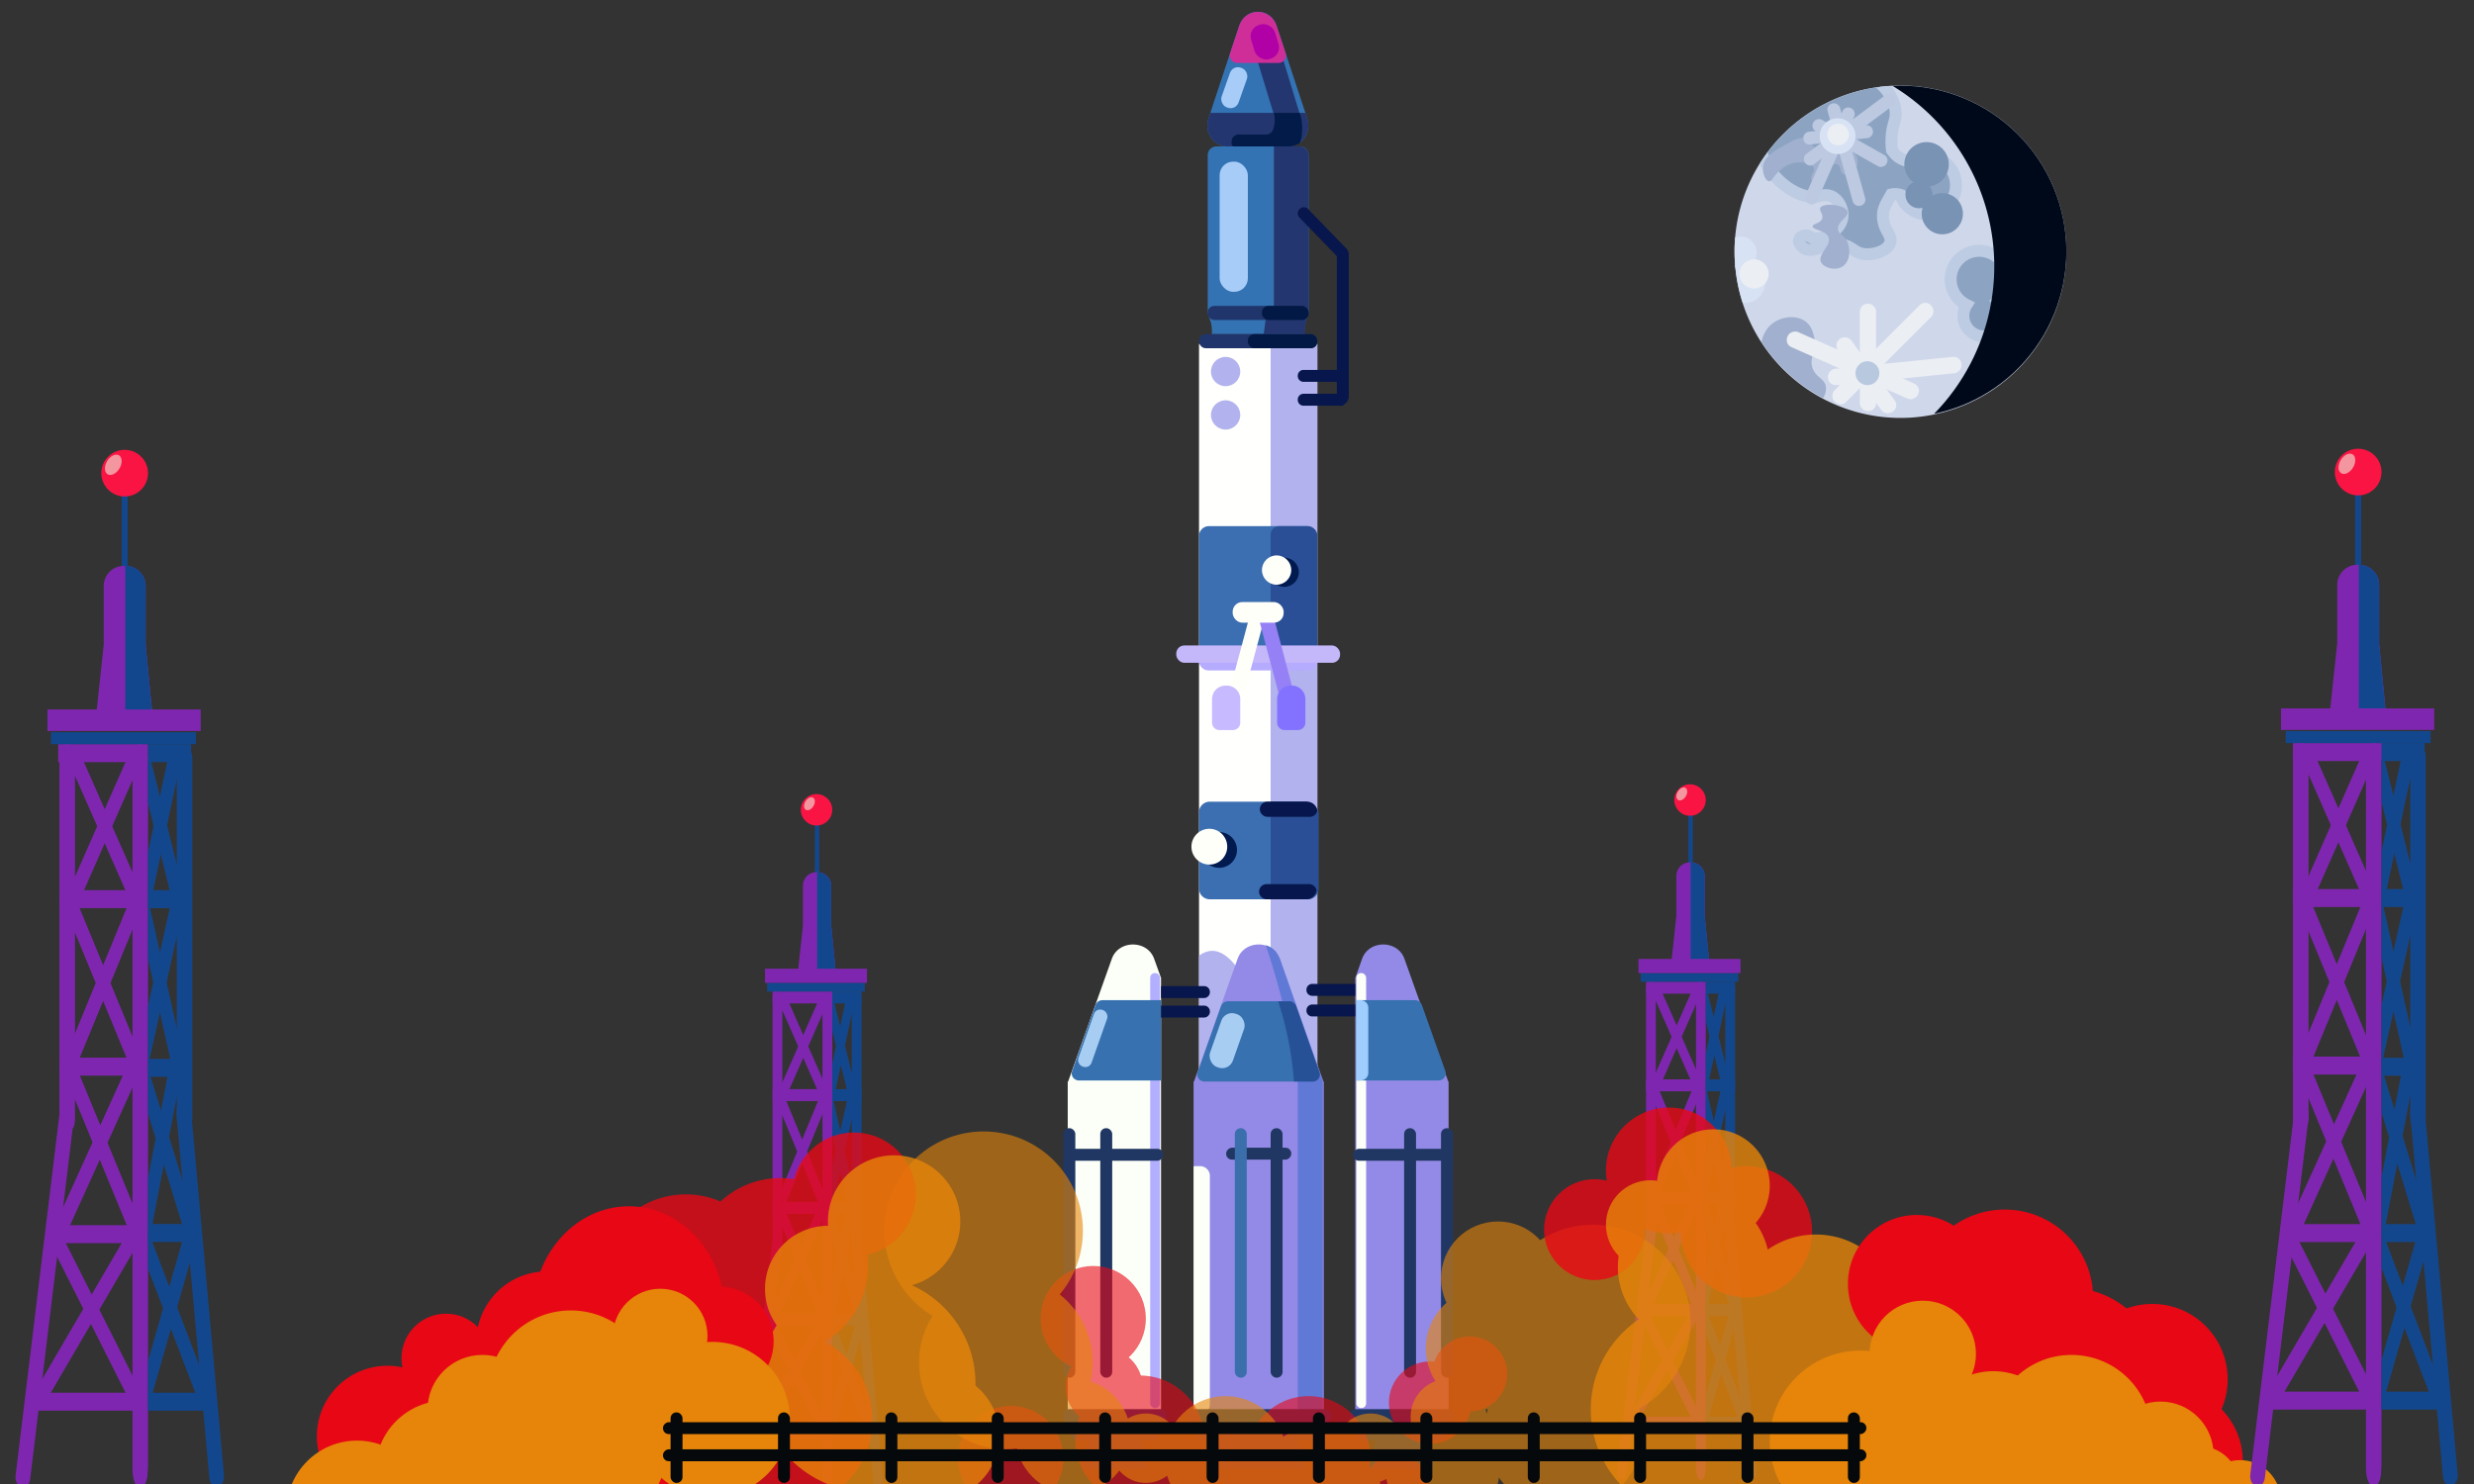 <svg id="Main_Artowrk" data-name="Main Artowrk" xmlns="http://www.w3.org/2000/svg" xmlns:xlink="http://www.w3.org/1999/xlink" viewBox="0 0 2280 1368"><rect x="0" y="0" width="2280" height="1368" fill="#333333" stroke="none"/><defs><clipPath id="clip-path"><path d="M1904.34,231.82A152.85,152.85,0,1,1,1735,79.85q4.76-.51,9.59-.73,3.45-.16,6.93-.16A152.86,152.86,0,0,1,1904.34,231.82Z" style="fill:none"/></clipPath></defs><g id="Main_Booster" data-name="Main Booster"><rect x="1105" y="317" width="109" height="676" style="fill:#fffffd"/><rect x="1171" y="317" width="43" height="676" style="fill:#b2b2ee"/><path d="M1159.51,1000.5c-.81,11.29-2.06,20.5-3,26.5H1105V881.13a20.23,20.23,0,0,1,11.1-4.57c11-.69,19.53,9.67,23.73,14.92C1164.61,922.41,1161.48,973.29,1159.51,1000.5Z" style="fill:#b2b2ee"/><path d="M1215,748.64v70.47a9.9,9.9,0,0,1-10,9.89H1114.9a9.9,9.9,0,0,1-9.9-9.9V748.9a9.9,9.9,0,0,1,9.9-9.9h89.31s9.08,3.4,9.79,8.17h0A5.09,5.09,0,0,0,1215,748.64Z" style="fill:#3b6fb1"/><path d="M1215,748.64v70.47a9.93,9.93,0,0,1-.11,1.46,10,10,0,0,1-10,8.43H1171V739h33.21s9.08,3.4,9.79,8.17h0A5.09,5.09,0,0,0,1215,748.64Z" style="fill:#2a4f96"/><rect x="1105" y="485" width="109" height="126" rx="9.09" style="fill:#3b6fb1"/><path d="M1214,494.09V601.91a9.12,9.12,0,0,1-9.09,9.09h-26a7.93,7.93,0,0,1-7.93-7.93V492.93a7.93,7.93,0,0,1,7.93-7.93h26A9.12,9.12,0,0,1,1214,494.09Z" style="fill:#2a4f96"/><rect x="1105" y="598" width="109" height="20" rx="8.36" style="fill:#b5abff"/><rect x="1084" y="595" width="151" height="16" rx="7.47" style="fill:#c4b7fa"/><rect x="1107" y="596.57" width="72.52" height="13.63" transform="matrix(0.26, -0.97, 0.97, 0.26, 267.12, 1553.9)" style="fill:#fffff9"/><rect x="1139.56" y="596.57" width="72.52" height="13.63" transform="translate(893.82 1894.54) rotate(-104.84)" style="fill:#9580f5"/><path d="M1189.44,632h1.12A12.44,12.44,0,0,1,1203,644.44v21.68a6.88,6.88,0,0,1-6.88,6.88h-12.24a6.88,6.88,0,0,1-6.88-6.88V644.44A12.44,12.44,0,0,1,1189.44,632Z" style="fill:#8372ff"/><path d="M1129.44,632h1.12A12.44,12.44,0,0,1,1143,644.44v21.68a6.88,6.88,0,0,1-6.88,6.88h-12.24a6.88,6.88,0,0,1-6.88-6.88V644.44A12.44,12.44,0,0,1,1129.44,632Z" style="fill:#c8baff"/><path d="M1214,747.2h0a7,7,0,0,1-6.9,5.79h-38.75a7.2,7.2,0,0,1-7.28-6.51,7,7,0,0,1,7-7.49h36.42A9.65,9.65,0,0,1,1214,747.2Z" style="fill:#07164c"/><path d="M1213.28,820.79a9.65,9.65,0,0,1-9.53,8.21h-36.12a7.2,7.2,0,0,1-7.28-6.51,7,7,0,0,1,7-7.49h39.06A7,7,0,0,1,1213.28,820.79Z" style="fill:#07164c"/><circle cx="1123.5" cy="783.5" r="16.5" style="fill:#011a50"/><circle cx="1114.5" cy="780.5" r="16.5" style="fill:#fffff9"/><circle cx="1183.5" cy="527.5" r="13.5" style="fill:#011a50"/><circle cx="1176.5" cy="525.5" r="13.5" style="fill:#fffff9"/><circle cx="1129.5" cy="342.5" r="13.5" style="fill:#b2b2ee"/><circle cx="1129.5" cy="382.5" r="13.5" style="fill:#b2b2ee"/><rect x="1136" y="555" width="47" height="19" rx="8.89" style="fill:#fffff9"/><path d="M1198,135a8,8,0,0,1,8,8V286.69a13.82,13.82,0,0,1-.09,1.58,13.62,13.62,0,0,1-1,3.85,33.38,33.38,0,0,0-2.67,10.57,32.39,32.39,0,0,0,0,5.31h-85.44a32.39,32.39,0,0,0,0-5.31,33.38,33.38,0,0,0-2.67-10.57,13.7,13.7,0,0,1-1.11-5.43V143a8,8,0,0,1,8-8Z" style="fill:#3373b4"/><path d="M1206,288a15.27,15.27,0,0,1-.91,3.9,37.17,37.17,0,0,0-2.41,10.72,38.55,38.55,0,0,0,0,5.38h-38.12l2.72-20Z" style="fill:#24366f"/><path d="M1197.74,135a8.26,8.26,0,0,1,8.26,8.26V286.42c0,.53,0,1.06-.08,1.58H1174V135Z" style="fill:#24366f"/><rect x="1105" y="308" width="109" height="13" rx="6.04" style="fill:#20356b"/><rect x="1150" y="308" width="64" height="13" rx="6.04" style="fill:#011944"/><rect x="1113" y="282" width="93" height="13" rx="6.04" style="fill:#20356b"/><rect x="1163" y="282" width="43" height="13" rx="6.04" style="fill:#011944"/><rect x="1124" y="149" width="26" height="120" rx="12.44" style="fill:#a7ccf8"/><path d="M1196,341h39.67a5.33,5.33,0,0,1,5.33,5.33v.34a5.33,5.33,0,0,1-5.33,5.33H1196a0,0,0,0,1,0,0V341a0,0,0,0,1,0,0Z" transform="translate(2437 693) rotate(180)" style="fill:#07164c"/><path d="M1196,363h36.67a5.33,5.33,0,0,1,5.33,5.33v.34a5.33,5.33,0,0,1-5.33,5.33H1196a0,0,0,0,1,0,0V363A0,0,0,0,1,1196,363Z" transform="translate(2434 737) rotate(-180)" style="fill:#07164c"/><path d="M1197.66,192.73l-.13.13a5.51,5.51,0,0,0,0,7.65l33.75,34.84a2.56,2.56,0,0,1,.72,1.78V371.26a2.55,2.55,0,0,0,2.55,2.55h0a8.45,8.45,0,0,0,8.45-8.45V234.73a8.19,8.19,0,0,0-2.32-5.72l-35.13-36.28A5.49,5.49,0,0,0,1197.66,192.73Z" style="fill:#07164c"/><path d="M1187.47,135H1131c-12.62,0-21.45-13.23-17.26-25.86l1.71-5.18,15.29-46.19L1142,23.82c5.74-17.32,28.8-17.32,34.53,0l11.24,34L1203,104l1.71,5.18C1208.92,121.77,1200.09,135,1187.47,135Z" style="fill:#3373b4"/><rect x="1165.87" y="45.12" width="22.99" height="64.35" transform="translate(28.66 346.83) rotate(-16.96)" style="fill:#24366f"/><path d="M1197.76,131.63a17.41,17.41,0,0,1-10.32,3.37H1131c-12.6,0-21.43-13.21-17.24-25.83l1.7-5.17H1203l1.7,5.17A20.06,20.06,0,0,1,1197.76,131.63Z" style="fill:#24366f"/><path d="M1178.26,58h-38.07a6.84,6.84,0,0,1-6.49-9L1142,24c5.74-17.31,28.8-17.31,34.53,0l8.27,25A6.84,6.84,0,0,1,1178.26,58Z" style="fill:#cf2e99"/><path d="M1200,120.49a46.77,46.77,0,0,1-1.88,11.14,17.37,17.37,0,0,1-10.32,3.37h-50.32a2.46,2.46,0,0,1-2.46-2.46v-2.3a6.44,6.44,0,0,1,6.62-6.24h25.16a7.07,7.07,0,0,0,1.92-.27,7.84,7.84,0,0,0,2.66-1.52c1.67-1.47,3.48-5.65,3.39-11.64a29,29,0,0,0-.84-6.57h23.85A46.87,46.87,0,0,1,1200,120.49Z" style="fill:#021b49"/><rect x="1129.16" y="61.55" width="16.58" height="38.76" rx="7.79" transform="translate(92.14 -374.77) rotate(19.48)" style="fill:#a7ccf8"/><rect x="1154.15" y="22.11" width="22.99" height="32.85" rx="10.79" transform="translate(39.46 341.72) rotate(-16.96)" style="fill:#b000a6"/></g><g id="Mid_Booster" data-name="Mid Booster"><path d="M1220,997v308H1100V997h.38l40.14-113.1c3.15-8.87,11.36-13.29,19.56-13.26a22.35,22.35,0,0,1,6.09.87,20,20,0,0,1,9.44,5.82h0a19.4,19.4,0,0,1,3.86,6.56L1219.62,997Z" style="fill:#938ae7"/><path d="M1219,996.85V1305h-23V995c-3.07-21-7.36-43.84-13.35-68.14-4.93-20-10.41-38.5-16.1-55.51a19.47,19.47,0,0,1,9.2,5.81v0a44.36,44.36,0,0,1,3.76,6.55Z" style="fill:#6078d6"/><path d="M1209.49,997h-99.31a6.52,6.52,0,0,1-6.44-8.52l21.61-61.09a6.78,6.78,0,0,1,6.44-4.39h56.09a6.79,6.79,0,0,1,6.44,4.39l21.61,61.09A6.52,6.52,0,0,1,1209.49,997Z" style="fill:#3771b0"/><path d="M1209.6,997h-17.12a309.67,309.67,0,0,0-14.58-74H1188a6.79,6.79,0,0,1,6.44,4.39L1216,988.48A6.51,6.51,0,0,1,1209.6,997Z" style="fill:#275197"/><rect x="1119.7" y="933.3" width="22.3" height="52.08" rx="10.47" transform="translate(383.56 -321.57) rotate(19.43)" style="fill:#a7cdf3"/><path d="M1100.5,1075H1106a9,9,0,0,1,9,9V1294.5a10.5,10.5,0,0,1-10.5,10.5h-4a.5.5,0,0,1-.5-.5v-229a.5.5,0,0,1,.5-.5Z" style="fill:#fcfff7"/><rect x="1154.5" y="1033.5" width="11" height="60" rx="5.33" transform="translate(96.5 2223.5) rotate(-90)" style="fill:#213763"/><rect x="1171" y="1040" width="11" height="230" rx="5.33" style="fill:#213763"/><rect x="1138" y="1040" width="11" height="230" rx="5.33" style="fill:#3a6fac"/><path d="M1209,1328h-98.1a7.45,7.45,0,0,1-6.35-3.24L1094,1307.88c-2.51-4,1-8.88,6.36-8.88h119.17c5.4,0,8.87,4.85,6.35,8.88l-10.53,16.88A7.46,7.46,0,0,1,1209,1328Z" style="fill:#213763"/><path d="M1203.05,1354h-85.49a42.61,42.61,0,0,1,7.81-26h69.87a42.62,42.62,0,0,1,7.82,26Z" style="fill:#213763"/></g><g id="Right_Booster" data-name="Right Booster"><path d="M1335,997v308h-86V901.51l6.27-17.61a19.59,19.59,0,0,1,3.87-6.56h0a20,20,0,0,1,9.47-5.82,22.49,22.49,0,0,1,6.11-.87c8.22,0,16.46,4.39,19.61,13.26l14.92,41.9L1332,989.54l2.66,7.46Z" style="fill:#938ae7"/><path d="M1326.76,1328h-70.07a5.08,5.08,0,0,1-4.54-3.24l-7.53-16.88c-1.8-4,.68-8.88,4.54-8.88h85.12c3.86,0,6.34,4.85,4.54,8.88l-7.52,16.88A5.11,5.11,0,0,1,1326.76,1328Z" style="fill:#213763"/><path d="M1321.14,1354h-58.09a57.86,57.86,0,0,1,5.31-26h47.48a57.86,57.86,0,0,1,5.31,26Z" style="fill:#213763"/><rect x="1250" y="897" width="9" height="401" rx="4.27" style="fill:#fcfff7"/><path d="M1325.54,996H1250V922h53.85a6.85,6.85,0,0,1,6,3.33,5.71,5.71,0,0,1,.5,1.06l21.7,61.09a6.53,6.53,0,0,1,.32,1.45A6.6,6.6,0,0,1,1325.54,996Z" style="fill:#3771b0"/><path d="M1250,922h4a7,7,0,0,1,7,7v60a7,7,0,0,1-7,7h-4a0,0,0,0,1,0,0V922A0,0,0,0,1,1250,922Z" style="fill:#9ecdfe"/><rect x="1328" y="1040" width="11" height="230" rx="5.33" style="fill:#213763"/><rect x="1294" y="1040" width="11" height="230" rx="5.33" style="fill:#213763"/><rect x="1287" y="1019" width="11" height="91" rx="5.33" transform="translate(228 2357) rotate(-90)" style="fill:#213763"/><path d="M1204,907h39.67a5.33,5.33,0,0,1,5.33,5.33v.34a5.33,5.33,0,0,1-5.33,5.33H1204a0,0,0,0,1,0,0V907A0,0,0,0,1,1204,907Z" transform="translate(2453 1825) rotate(180)" style="fill:#07164c"/><path d="M1204,926h39.67a5.33,5.33,0,0,1,5.33,5.33v.34a5.33,5.33,0,0,1-5.33,5.33H1204a0,0,0,0,1,0,0V926a0,0,0,0,1,0,0Z" transform="translate(2453 1863) rotate(-180)" style="fill:#07164c"/></g><g id="Left_Booster" data-name="Left Booster"><path d="M1070,901.51V1305H984V997h.38l2.33-6.54L1010,924.93l14.61-41c3.15-8.87,11.39-13.29,19.61-13.26a22.49,22.49,0,0,1,6.11.87,20,20,0,0,1,9.47,5.82h0a19.59,19.59,0,0,1,3.87,6.56Z" style="fill:#fcfff7"/><path d="M992.45,1328h70.07a5.09,5.09,0,0,0,4.54-3.24l7.53-16.88c1.8-4-.68-8.88-4.54-8.88H984.93c-3.86,0-6.34,4.85-4.54,8.88l7.52,16.88A5.11,5.11,0,0,0,992.45,1328Z" style="fill:#213763"/><path d="M998.07,1354h58.08a57.59,57.59,0,0,0-5.31-26h-47.47a57.86,57.86,0,0,0-5.31,26Z" style="fill:#213763"/><rect x="1060" y="897" width="9" height="401" rx="4.27" style="fill:#b2afff"/><path d="M1070,922v74H994.44a6.65,6.65,0,0,1-6.78-6.15,6.18,6.18,0,0,1,.35-2.37l21.61-61.09a6.53,6.53,0,0,1,1.1-1.92,6.91,6.91,0,0,1,5.34-2.47Z" style="fill:#3771b0"/><rect x="1000.61" y="929.54" width="12.87" height="55.27" rx="6.04" transform="translate(375.79 -280.5) rotate(19.43)" style="fill:#a7cdf3"/><rect x="980" y="1040" width="11" height="230" rx="5.33" transform="translate(1971 2310) rotate(180)" style="fill:#213763"/><rect x="1014" y="1040" width="11" height="230" rx="5.33" transform="translate(2039 2310) rotate(180)" style="fill:#213763"/><rect x="1021" y="1019" width="11" height="91" rx="5.33" transform="translate(-38 2091) rotate(-90)" style="fill:#213763"/><path d="M1070,909h39.67a5.33,5.33,0,0,1,5.33,5.33v.34a5.33,5.33,0,0,1-5.33,5.33H1070a0,0,0,0,1,0,0V909A0,0,0,0,1,1070,909Z" style="fill:#07164c"/><path d="M1070,927h39.67a5.33,5.33,0,0,1,5.33,5.33v.34a5.33,5.33,0,0,1-5.33,5.33H1070a0,0,0,0,1,0,0V927A0,0,0,0,1,1070,927Z" style="fill:#07164c"/></g><g id="Scenery"><g id="Tower_3" data-name="Tower 3"><path d="M1526,1132.71v4.06l-.38,3.14L1499,1359.16c-.38,3.2-2.55,5.37-4.84,4.82l-.71-.17c-2.29-.54-3.83-3.59-3.44-6.79l26.54-218.93.57-4.71c.39-3.21,2.56-5.36,4.84-4.82l.72.18C1524.31,1129.11,1525.54,1130.7,1526,1132.71Z" style="fill:#7f26b0"/><path d="M1526,910.87v225.55l-.36,3.14c-.63,2-2,3.44-3.64,3.44h-1c-2.06,0-3.77-2.3-4-5.26,0-.19,0-.4,0-.61V910.87c0-3.24,1.79-5.87,4-5.87h1C1524.21,905,1526,907.63,1526,910.87Z" style="fill:#7f26b0"/><path d="M1572,916.33v435l-.36,6.06c-.63,3.91-2,6.63-3.64,6.63h-1c-2.06,0-3.77-4.44-4-10.14,0-.38,0-.78,0-1.19V916.33c0-6.25,1.79-11.33,4-11.33h1C1570.21,905,1572,910.08,1572,916.33Z" style="fill:#7f26b0"/><path d="M1589.7,1130.64l-.12,4,.28,3.17,19.94,220.63c.29,3.22,2.39,5.51,4.69,5.09l.72-.12c2.31-.4,3.93-3.36,3.64-6.58L1599,1136.57l-.43-4.74c-.29-3.22-2.39-5.5-4.69-5.1l-.72.14C1591.5,1127.15,1590.22,1128.66,1589.7,1130.64Z" style="fill:#13478d"/><path d="M1590,912.8v222.7l.36,3.11c.63,2,2,3.39,3.64,3.39h1c2.06,0,3.77-2.27,4-5.19,0-.2,0-.4,0-.61V912.8c0-3.2-1.79-5.8-4-5.8h-1C1591.79,907,1590,909.6,1590,912.8Z" style="fill:#13478d"/><rect x="1517" y="905" width="55" height="11" style="fill:#7f26b0"/><polygon points="1559.86 999.61 1523.79 917.74 1530.49 911.94 1566.55 993.8 1559.86 999.61" style="fill:#7f26b0"/><polygon points="1593.6 994.81 1586.16 998.44 1572 941.43 1572 914.91 1573.56 914.15 1593.6 994.81" style="fill:#13478d"/><polygon points="1530.49 999.61 1566.55 917.74 1559.86 911.94 1523.79 993.8 1530.49 999.61" style="fill:#7f26b0"/><polygon points="1593.31 909.91 1573.7 1002.12 1572.27 1001.52 1572 1001.41 1572 972 1571.9 972 1585.77 906.75 1593.31 909.91" style="fill:#13478d"/><polygon points="1559.76 1101.52 1521.46 1008.5 1528.28 1002.98 1566.58 1096 1559.76 1101.52" style="fill:#7f26b0"/><polygon points="1560.65 1206.79 1520.86 1110.15 1527.68 1104.63 1567.46 1201.27 1560.65 1206.79" style="fill:#7f26b0"/><polygon points="1522.2 1205.76 1565.74 1109.7 1559.1 1103.77 1515.56 1199.84 1522.2 1205.76" style="fill:#7f26b0"/><polygon points="1507.8 1312.7 1565.49 1213.98 1559.4 1206.98 1501.71 1305.7 1507.8 1312.7" style="fill:#7f26b0"/><polygon points="1561.18 1312.01 1512.28 1214.87 1518.71 1208.5 1567.61 1305.64 1561.18 1312.01" style="fill:#7f26b0"/><polygon points="1529.07 1100.42 1567.36 1007.4 1560.55 1001.88 1522.25 1094.9 1529.07 1100.42" style="fill:#7f26b0"/><polygon points="1571.84 1104.53 1571.91 1104.75 1571.81 1105.17 1571.21 1104.9 1571.84 1104.53" style="fill:#13478d"/><polygon points="1594.52 1002.61 1583.49 1052.25 1579.37 1070.81 1572 1103.96 1572 1066.87 1575.24 1052.25 1579.37 1033.69 1587 999.34 1594.52 1002.61" style="fill:#13478d"/><polygon points="1594.52 1101.89 1589.3 1104.16 1587 1105.17 1586.54 1103.13 1579.37 1070.81 1575.24 1052.25 1572 1037.63 1572 1000.54 1572.27 1001.75 1579.37 1033.69 1583.49 1052.25 1594.52 1101.89" style="fill:#13478d"/><polygon points="1571.84 1104.53 1571.91 1104.75 1571.81 1105.17 1571.21 1104.9 1571.84 1104.53" style="fill:#13478d"/><polygon points="1602.08 1203.16 1595.53 1207.13 1594.85 1207.53 1594.67 1206.95 1581.75 1164.91 1576.72 1148.56 1572 1133.21 1572 1105.32 1580.01 1131.36 1585.03 1147.71 1602.08 1203.16" style="fill:#13478d"/><polygon points="1609.81 1304.9 1602.86 1310.1 1586.16 1266.32 1581.31 1253.63 1572 1229.22 1572 1205.81 1573.28 1209.17 1585.14 1240.25 1589.99 1252.95 1609.81 1304.9" style="fill:#13478d"/><polygon points="1602.05 1210.8 1589.99 1252.95 1586.16 1266.32 1572.09 1315.47 1572 1315.42 1572 1286.16 1581.31 1253.63 1585.14 1240.25 1594.67 1206.95 1594.74 1206.68 1595.53 1207.13 1602.05 1210.8" style="fill:#13478d"/><polygon points="1593.08 1105.59 1585.03 1147.71 1581.75 1164.91 1573.28 1209.17 1573.25 1209.33 1572 1208.86 1572 1173.24 1576.72 1148.56 1580.01 1131.36 1585.48 1102.73 1586.54 1103.13 1589.3 1104.16 1593.08 1105.59" style="fill:#13478d"/><rect x="1517" y="995" width="50" height="11" style="fill:#7f26b0"/><rect x="1517" y="1099" width="50" height="11" style="fill:#7f26b0"/><rect x="1572" y="1099" width="27" height="11" style="fill:#13478d"/><rect x="1514" y="1202" width="50" height="11" style="fill:#7f26b0"/><rect x="1572" y="1202" width="28" height="11" style="fill:#13478d"/><rect x="1501" y="1306" width="67" height="11" style="fill:#7f26b0"/><rect x="1572" y="1306" width="39" height="11" style="fill:#13478d"/><rect x="1572" y="905" width="27" height="11" style="fill:#13478d"/><rect x="1572" y="995" width="27" height="11" style="fill:#13478d"/><polygon points="1571.84 1104.53 1571.91 1104.75 1571.81 1105.17 1571.21 1104.9 1571.84 1104.53" style="fill:#13478d"/><polygon points="1572 1103.96 1572 1105.32 1571.83 1104.75 1572 1103.96" style="fill:#13478d"/><path d="M1568.1,892H1560V795.23a12.36,12.36,0,0,1,11,12.33v35.91l0,.65,3.87,40.34A6.86,6.86,0,0,1,1568.1,892Z" style="fill:#13478d"/><rect x="1556" y="746" width="4" height="62" style="fill:#13478d"/><path d="M1568,892h-20.48a6.92,6.92,0,0,1-6.93-7.63l4.33-40.29a6.12,6.12,0,0,0,0-.74V807.4a12.4,12.4,0,0,1,12.4-12.4h1a11.85,11.85,0,0,1,1.33.07A12.47,12.47,0,0,1,1571,807.42v36l0,.66,4,40.4A6.92,6.92,0,0,1,1568,892Z" style="fill:#7f26b0"/><path d="M1568,892h-10V795h.27a12.21,12.21,0,0,1,1.35.07A12.53,12.53,0,0,1,1571,807.42v36l0,.67,4,40.4A7,7,0,0,1,1568,892Z" style="fill:#13478d"/><rect x="1512" y="897" width="90" height="8" style="fill:#13478d"/><rect x="1510" y="884" width="94" height="13" style="fill:#7f26b0"/><circle cx="1557.5" cy="737.5" r="14.5" style="fill:#f91443"/><ellipse cx="1550" cy="732" rx="6.53" ry="4.28" transform="translate(114.29 1668.51) rotate(-58.4)" style="fill:#f3969f"/></g><g id="Tower_2" data-name="Tower 2"><path d="M721,1141.56v4l-.38,3.15L694,1368c-.38,3.2-2.55,5.36-4.84,4.81l-.71-.16c-2.29-.55-3.83-3.59-3.44-6.79l26.54-218.93.57-4.72c.39-3.2,2.56-5.35,4.84-4.81l.72.18C719.31,1138,720.54,1139.55,721,1141.56Z" style="fill:#7f26b0"/><path d="M721,919.87v225.55l-.36,3.14c-.63,2-2,3.44-3.64,3.44h-1c-2.06,0-3.77-2.3-4-5.26,0-.19,0-.4,0-.61V919.87c0-3.24,1.79-5.87,4-5.87h1C719.21,914,721,916.63,721,919.87Z" style="fill:#7f26b0"/><path d="M767,925.33v435l-.36,6.06c-.63,3.91-2,6.63-3.64,6.63h-1c-2.06,0-3.77-4.44-4-10.14,0-.38,0-.78,0-1.19V925.33c0-6.25,1.79-11.33,4-11.33h1C765.21,914,767,919.08,767,925.33Z" style="fill:#7f26b0"/><path d="M784.77,1139.49l-.12,4,.28,3.16,19.94,220.63c.29,3.23,2.4,5.52,4.69,5.1l.73-.12c2.3-.41,3.93-3.36,3.64-6.58L794,1145.42l-.44-4.74c-.29-3.23-2.39-5.51-4.69-5.1l-.72.13C786.57,1136,785.3,1137.51,784.77,1139.49Z" style="fill:#13478d"/><path d="M785,921.8v222.7l.36,3.11c.63,2,2,3.39,3.64,3.39h1c2.06,0,3.77-2.27,4-5.19,0-.2,0-.4,0-.61V921.8c0-3.2-1.79-5.8-4-5.8h-1C786.79,916,785,918.6,785,921.8Z" style="fill:#13478d"/><rect x="712" y="914" width="55" height="11" style="fill:#7f26b0"/><polygon points="754.93 1008.45 718.87 926.59 725.56 920.79 761.63 1002.65 754.93 1008.45" style="fill:#7f26b0"/><polygon points="788.6 1003.65 781.16 1007.29 767 950.27 767 923.76 768.56 922.99 788.6 1003.65" style="fill:#13478d"/><polygon points="725.56 1008.45 761.63 926.59 754.93 920.79 718.87 1002.65 725.56 1008.45" style="fill:#7f26b0"/><polygon points="788.31 918.91 768.7 1011.12 767.27 1010.52 767 1010.41 767 981 766.9 981 780.77 915.75 788.31 918.91" style="fill:#13478d"/><polygon points="754.83 1110.37 716.53 1017.35 723.35 1011.83 761.65 1104.85 754.83 1110.37" style="fill:#7f26b0"/><polygon points="755.72 1215.64 715.93 1118.99 722.75 1113.47 762.54 1210.12 755.72 1215.64" style="fill:#7f26b0"/><polygon points="717.28 1214.61 760.82 1118.54 754.17 1112.62 710.63 1208.68 717.28 1214.61" style="fill:#7f26b0"/><polygon points="702.87 1321.54 760.56 1222.83 754.47 1215.83 696.78 1314.55 702.87 1321.54" style="fill:#7f26b0"/><polygon points="756.25 1320.85 707.36 1223.72 713.79 1217.35 762.68 1314.48 756.25 1320.85" style="fill:#7f26b0"/><polygon points="724.14 1109.27 762.44 1016.25 755.62 1010.72 717.32 1103.74 724.14 1109.27" style="fill:#7f26b0"/><polygon points="766.91 1113.37 766.98 1113.59 766.89 1114.01 766.29 1113.75 766.91 1113.37" style="fill:#13478d"/><polygon points="789.52 1011.46 778.49 1061.1 774.37 1079.66 767 1112.81 767 1075.71 770.24 1061.1 774.37 1042.54 782 1008.18 789.52 1011.46" style="fill:#13478d"/><polygon points="789.52 1110.73 784.3 1113.01 782 1114.01 781.54 1111.97 774.37 1079.66 770.24 1061.1 767 1046.48 767 1009.38 767.27 1010.6 774.37 1042.54 778.49 1061.1 789.52 1110.73" style="fill:#13478d"/><polygon points="766.91 1113.37 766.98 1113.59 766.89 1114.01 766.29 1113.75 766.91 1113.37" style="fill:#13478d"/><polygon points="797.08 1212.01 790.52 1215.97 789.85 1216.38 789.67 1215.8 776.75 1173.75 771.72 1157.4 767 1142.06 767 1114.17 775.01 1140.2 780.03 1156.55 797.08 1212.01" style="fill:#13478d"/><polygon points="804.81 1313.74 797.86 1318.94 781.16 1275.17 776.31 1262.47 767 1238.06 767 1214.66 768.28 1218.01 780.14 1249.09 784.99 1261.8 804.81 1313.74" style="fill:#13478d"/><polygon points="797.05 1219.65 784.99 1261.8 781.16 1275.17 767.09 1324.32 767 1324.27 767 1295.01 776.31 1262.47 780.14 1249.09 789.67 1215.8 789.75 1215.53 790.52 1215.97 797.05 1219.65" style="fill:#13478d"/><polygon points="788.08 1114.43 780.03 1156.55 776.75 1173.75 768.28 1218.01 768.25 1218.18 767 1217.7 767 1182.09 771.72 1157.4 775.01 1140.2 780.48 1111.57 781.54 1111.97 784.3 1113.01 788.08 1114.43" style="fill:#13478d"/><rect x="712" y="1004" width="50" height="11" style="fill:#7f26b0"/><rect x="712" y="1108" width="50" height="11" style="fill:#7f26b0"/><rect x="767" y="1108" width="27" height="11" style="fill:#13478d"/><rect x="709" y="1211" width="50" height="11" style="fill:#7f26b0"/><rect x="767" y="1211" width="28" height="11" style="fill:#13478d"/><rect x="696" y="1315" width="67" height="11" style="fill:#7f26b0"/><rect x="767" y="1315" width="39" height="11" style="fill:#13478d"/><rect x="767" y="914" width="27" height="11" style="fill:#13478d"/><rect x="767" y="1004" width="27" height="11" style="fill:#13478d"/><polygon points="766.91 1113.37 766.98 1113.59 766.89 1114.01 766.29 1113.75 766.91 1113.37" style="fill:#13478d"/><polygon points="767 1112.81 767 1114.17 766.83 1113.59 767 1112.81" style="fill:#13478d"/><path d="M763.1,901H755V804.23a12.36,12.36,0,0,1,11,12.33v35.91l0,.65,3.87,40.34A6.86,6.86,0,0,1,763.1,901Z" style="fill:#13478d"/><rect x="751" y="755" width="4" height="62" style="fill:#13478d"/><path d="M763,901H742.56a6.92,6.92,0,0,1-6.93-7.63L740,853.08a6.12,6.12,0,0,0,0-.74V816.4A12.4,12.4,0,0,1,752.4,804h1a11.85,11.85,0,0,1,1.33.07A12.47,12.47,0,0,1,766,816.42v36l0,.66,4,40.4A6.92,6.92,0,0,1,763,901Z" style="fill:#7f26b0"/><path d="M763,901H753V804h.27a12.21,12.21,0,0,1,1.35.07A12.53,12.53,0,0,1,766,816.42v36l0,.67,4,40.4A7,7,0,0,1,763,901Z" style="fill:#13478d"/><rect x="707" y="906" width="90" height="8" style="fill:#13478d"/><rect x="705" y="893" width="94" height="13" style="fill:#7f26b0"/><circle cx="752.5" cy="746.5" r="14.5" style="fill:#f91443"/><ellipse cx="746" cy="741" rx="6.53" ry="4.28" transform="translate(-276.04 988.04) rotate(-58.4)" style="fill:#f3969f"/></g><g id="Fireball"><g id="Center" style="opacity:0.6"><circle cx="1007.5" cy="1215.5" r="48.5" style="fill:#e80715"/><circle cx="931.5" cy="1344.5" r="48.5" style="fill:#e80715"/><circle cx="1017.5" cy="1278.5" r="35.5" style="fill:#e80715"/><circle cx="1318" cy="1293" r="38" style="fill:#e80715"/><circle cx="1354.5" cy="1266.5" r="34.5" style="fill:#e80715"/><circle cx="1287" cy="1371" r="30" style="fill:#e80715"/><circle cx="1130" cy="1356" r="41" style="fill:#e80715"/><circle cx="1206" cy="1344" r="57" style="fill:#e80715"/><circle cx="1050.5" cy="1327.5" r="59.5" style="fill:#e80715"/></g><g id="Center-2" data-name="Center" style="opacity:0.6"><circle cx="989" cy="1324" r="53" style="fill:#e68509"/><circle cx="927" cy="1256" r="80" style="fill:#e68509"/><circle cx="906.5" cy="1134.5" r="91.5" style="fill:#e68509"/><circle cx="1335" cy="1306" r="35" style="fill:#e68509"/><circle cx="1329.5" cy="1354.5" r="52.5" style="fill:#e68509"/><circle cx="1441" cy="1320" r="73" style="fill:#e68509"/><circle cx="1370" cy="1243" r="56" style="fill:#e68509"/><circle cx="1380.5" cy="1178.5" r="52.5" style="fill:#e68509"/><circle cx="1468" cy="1219" r="90" style="fill:#e68509"/><circle cx="1263" cy="1335" r="32" style="fill:#e68509"/><circle cx="1215.5" cy="1370.5" r="56.5" style="fill:#e68509"/><circle cx="1129.5" cy="1343.5" r="56.5" style="fill:#e68509"/><circle cx="1056" cy="1335" r="32" style="fill:#e68509"/></g><g id="Mid" style="opacity:0.8"><circle cx="1469.5" cy="1133.5" r="46.5" style="fill:#e80715"/><circle cx="1538" cy="1079" r="58" style="fill:#e80715"/><circle cx="1609.5" cy="1135.5" r="60.5" style="fill:#e80715"/><circle cx="787" cy="1101" r="57" style="fill:#e80715"/><circle cx="719" cy="1167" r="81" style="fill:#e80715"/><circle cx="632" cy="1182" r="81" style="fill:#e80715"/><circle cx="723" cy="1309" r="81" style="fill:#e80715"/></g><g id="Mid-2" data-name="Mid" style="opacity:0.8"><circle cx="799.5" cy="1275.5" r="99.5" style="fill:#e68509"/><circle cx="861.5" cy="1323.5" r="59.5" style="fill:#e68509"/><circle cx="763" cy="1188" r="58" style="fill:#e68509"/><circle cx="824" cy="1126" r="61" style="fill:#e68509"/><circle cx="1566.5" cy="1299.5" r="100.5" style="fill:#e68509"/><circle cx="1521" cy="1129" r="41" style="fill:#e68509"/><circle cx="1561" cy="1168" r="70" style="fill:#e68509"/><circle cx="1579" cy="1093" r="52" style="fill:#e68509"/><circle cx="1673.5" cy="1215.5" r="77.5" style="fill:#e68509"/></g><g id="Outer"><circle cx="1766.5" cy="1183.5" r="63.5" style="fill:#e80715"/><circle cx="1847.5" cy="1196.5" r="81.5" style="fill:#e80715"/><circle cx="504" cy="1237" r="65" style="fill:#e80715"/><circle cx="411" cy="1252" r="41" style="fill:#e80715"/><circle cx="474" cy="1327" r="30" style="fill:#e80715"/><circle cx="357" cy="1324" r="65" style="fill:#e80715"/><circle cx="580" cy="1321" r="65" style="fill:#e80715"/><circle cx="518" cy="1319" r="65" style="fill:#e80715"/><circle cx="662.5" cy="1236.5" r="50.5" style="fill:#e80715"/><ellipse cx="579.5" cy="1210.5" rx="88.5" ry="98.5" style="fill:#e80715"/><circle cx="1906" cy="1272" r="85" style="fill:#e80715"/><circle cx="1983.5" cy="1271.5" r="69.5" style="fill:#e80715"/><circle cx="1997.5" cy="1347.5" r="69.5" style="fill:#e80715"/></g><g id="Outer-2" data-name="Outer"><circle cx="656.5" cy="1308.5" r="71.5" style="fill:#e68509"/><circle cx="608.5" cy="1231.5" r="43.5" style="fill:#e68509"/><circle cx="526" cy="1284" r="76" style="fill:#e68509"/><circle cx="539" cy="1334" r="76" style="fill:#e68509"/><circle cx="444.5" cy="1299.5" r="50.5" style="fill:#e68509"/><circle cx="411" cy="1356" r="65" style="fill:#e68509"/><circle cx="329" cy="1393" r="65" style="fill:#e68509"/><circle cx="1714.5" cy="1328.5" r="83.5" style="fill:#e68509"/><circle cx="1772" cy="1248" r="49" style="fill:#e68509"/><circle cx="1837" cy="1329" r="65" style="fill:#e68509"/><circle cx="1909" cy="1323" r="74" style="fill:#e68509"/><circle cx="1991" cy="1341" r="49" style="fill:#e68509"/><circle cx="2026.5" cy="1370.5" r="37.5" style="fill:#e68509"/><circle cx="2064.5" cy="1383.5" r="37.5" style="fill:#e68509"/></g></g><g id="Tower_4" data-name="Tower 4"><path d="M2127.48,1024.76v6l-.57,4.69-39.67,327.12c-.57,4.78-3.81,8-7.22,7.18l-1.07-.25c-3.42-.8-5.71-5.35-5.13-10.13l39.59-326.64.86-7c.58-4.78,3.82-8,7.23-7.18l1.07.26C2125,1019.39,2126.78,1021.76,2127.48,1024.76Z" style="fill:#7f26b0"/><path d="M2127.48,693.8v337.64l-.58,4.7c-1,3-3.22,5.15-5.79,5.15h-1.61c-3.28,0-6-3.45-6.33-7.87,0-.29,0-.61,0-.92V693.8c0-4.85,2.85-8.79,6.36-8.79h1.61C2124.62,685,2127.48,689,2127.48,693.8Z" style="fill:#7f26b0"/><path d="M2194.76,701.91v649.16l-.57,9c-1,5.83-3.23,9.89-5.8,9.89h-1.6c-3.29,0-6-6.63-6.33-15.13,0-.57,0-1.17,0-1.77V701.91c0-9.33,2.86-16.9,6.37-16.9h1.6C2191.91,685,2194.76,692.58,2194.76,701.91Z" style="fill:#7f26b0"/><path d="M2221.45,1021.67l-.18,6,.42,4.72,29.75,329.18c.43,4.81,3.57,8.23,7,7.61l1.08-.18c3.44-.61,5.86-5,5.43-9.82l-29.69-328.7-.65-7.08c-.43-4.81-3.57-8.21-7-7.6l-1.07.2C2224.14,1016.45,2222.23,1018.72,2221.45,1021.67Z" style="fill:#13478d"/><path d="M2221.23,697v332.42l.58,4.63c1,3,3.22,5.06,5.79,5.06h1.6c3.29,0,6-3.39,6.34-7.74,0-.29,0-.6,0-.91V697c0-4.77-2.85-8.66-6.37-8.66h-1.6C2224.09,688.31,2221.23,692.2,2221.23,697Z" style="fill:#13478d"/><rect x="2113.14" y="685.01" width="82.73" height="16.55" style="fill:#7f26b0"/><polygon points="2176.93 826.17 2123.12 704.03 2133.11 695.37 2186.92 817.51 2176.93 826.17" style="fill:#7f26b0"/><polygon points="2226.99 819.01 2215.89 824.43 2194.76 739.37 2194.76 699.8 2197.09 698.66 2226.99 819.01" style="fill:#13478d"/><polygon points="2133.11 826.17 2186.92 704.03 2176.93 695.37 2123.12 817.51 2133.11 826.17" style="fill:#7f26b0"/><polygon points="2226.56 692.74 2197.3 830.32 2195.16 829.43 2194.76 829.26 2194.76 785.38 2194.61 785.38 2215.31 688.03 2226.56 692.74" style="fill:#13478d"/><polygon points="2176.78 978.23 2119.64 839.44 2129.81 831.2 2186.95 969.99 2176.78 978.23" style="fill:#7f26b0"/><polygon points="2178.11 1135.28 2118.74 991.1 2128.91 982.86 2188.28 1127.05 2178.11 1135.28" style="fill:#7f26b0"/><polygon points="2120.75 1133.75 2185.71 990.42 2175.8 981.58 2110.84 1124.91 2120.75 1133.75" style="fill:#7f26b0"/><polygon points="2099.25 1293.3 2185.33 1146.02 2176.24 1135.57 2090.17 1282.85 2099.25 1293.3" style="fill:#7f26b0"/><polygon points="2178.9 1292.26 2105.95 1147.34 2115.54 1137.84 2188.49 1282.76 2178.9 1292.26" style="fill:#7f26b0"/><polygon points="2130.99 976.58 2188.13 837.79 2177.95 829.56 2120.81 968.34 2130.99 976.58" style="fill:#7f26b0"/><polygon points="2194.8 982.71 2194.91 983.04 2194.76 983.66 2193.87 983.27 2194.8 982.71" style="fill:#13478d"/><polygon points="2228.36 830.65 2211.9 904.71 2205.76 932.4 2194.76 981.87 2194.76 926.52 2199.6 904.71 2205.76 877.02 2217.14 825.76 2228.36 830.65" style="fill:#13478d"/><polygon points="2228.36 978.77 2220.57 982.16 2217.14 983.66 2216.46 980.62 2205.76 932.4 2199.6 904.71 2194.76 882.9 2194.76 827.56 2195.16 829.37 2205.76 877.02 2211.9 904.71 2228.36 978.77" style="fill:#13478d"/><polygon points="2194.8 982.71 2194.91 983.04 2194.76 983.66 2193.87 983.27 2194.8 982.71" style="fill:#13478d"/><polygon points="2239.64 1129.87 2229.86 1135.78 2228.85 1136.39 2228.58 1135.52 2209.3 1072.79 2201.8 1048.4 2194.76 1025.5 2194.76 983.89 2206.71 1022.74 2214.2 1047.13 2239.64 1129.87" style="fill:#13478d"/><polygon points="2251.17 1281.66 2240.81 1289.42 2215.89 1224.11 2208.66 1205.16 2194.76 1168.74 2194.76 1133.82 2196.68 1138.83 2214.37 1185.2 2221.6 1204.16 2251.17 1281.66" style="fill:#13478d"/><polygon points="2239.6 1141.27 2221.6 1204.16 2215.89 1224.11 2194.9 1297.44 2194.76 1297.36 2194.76 1253.71 2208.66 1205.16 2214.37 1185.2 2228.58 1135.52 2228.7 1135.12 2229.86 1135.78 2239.6 1141.27" style="fill:#13478d"/><polygon points="2226.22 984.29 2214.2 1047.13 2209.3 1072.79 2196.68 1138.83 2196.63 1139.08 2194.76 1138.37 2194.76 1085.23 2201.8 1048.4 2206.71 1022.74 2214.87 980.02 2216.46 980.62 2220.57 982.16 2226.22 984.29" style="fill:#13478d"/><rect x="2113.14" y="819.58" width="73.9" height="16.55" style="fill:#7f26b0"/><rect x="2113.14" y="974" width="73.9" height="16.55" style="fill:#7f26b0"/><rect x="2194.76" y="975.11" width="39.71" height="16.55" style="fill:#13478d"/><rect x="2109.83" y="1128.43" width="73.9" height="16.55" style="fill:#7f26b0"/><rect x="2195.86" y="1128.43" width="41.92" height="16.55" style="fill:#13478d"/><rect x="2088.87" y="1282.86" width="100.38" height="16.55" style="fill:#7f26b0"/><rect x="2194.76" y="1282.86" width="57.36" height="16.55" style="fill:#13478d"/><rect x="2194.76" y="685.01" width="39.71" height="16.55" style="fill:#13478d"/><rect x="2194.76" y="819.58" width="39.71" height="16.55" style="fill:#13478d"/><polygon points="2194.8 982.71 2194.91 983.04 2194.76 983.66 2193.87 983.27 2194.8 982.71" style="fill:#13478d"/><polygon points="2194.76 981.87 2194.76 983.89 2194.5 983.04 2194.76 981.87" style="fill:#13478d"/><path d="M2188.2,665.15H2176V520.77a18.5,18.5,0,0,1,16.55,18.4v53.55c0,.34,0,.67,0,1l5.82,60.18A10.27,10.27,0,0,1,2188.2,665.15Z" style="fill:#13478d"/><rect x="2170.49" y="447.85" width="5.52" height="92.66" style="fill:#13478d"/><path d="M2188.16,665.15h-30.41a10.31,10.31,0,0,1-10.3-11.36l6.44-60a8.05,8.05,0,0,0,.06-1.09V539.15a18.5,18.5,0,0,1,18.5-18.5h1.44a18.77,18.77,0,0,1,2,.11,18.55,18.55,0,0,1,16.69,18.39v53.56c0,.34,0,.67,0,1l5.87,60.19A10.31,10.31,0,0,1,2188.16,665.15Z" style="fill:#7f26b0"/><path d="M2188.23,665.15H2173.8V520.65h.39a18.21,18.21,0,0,1,1.95.11,18.43,18.43,0,0,1,16.42,18.39v53.56c0,.34,0,.67,0,1l5.77,60.19A10.23,10.23,0,0,1,2188.23,665.15Z" style="fill:#13478d"/><rect x="2106.52" y="673.97" width="133.47" height="11.03" style="fill:#13478d"/><rect x="2102.11" y="653.02" width="141.19" height="19.85" style="fill:#7f26b0"/><circle cx="2173.25" cy="435.16" r="21.51" style="fill:#f91443"/><ellipse cx="2162.77" cy="427.44" rx="10.18" ry="6.63" transform="translate(686.58 2064.86) rotate(-59.14)" style="fill:#f3969f"/></g><g id="Tower"><path d="M68,1025.65v6l-.56,4.69L27.79,1363.51c-.58,4.78-3.82,8-7.22,7.18l-1.07-.24c-3.42-.81-5.71-5.36-5.14-10.13L54,1033.67l.86-7c.57-4.78,3.82-8,7.22-7.18l1.07.26C65.5,1020.28,67.33,1022.65,68,1025.65Z" style="fill:#7f26b0"/><path d="M69.12,694.8v337.64l-.57,4.7c-1,3-3.23,5.15-5.79,5.15H61.15c-3.28,0-6-3.45-6.33-7.87,0-.29,0-.61,0-.92V694.8c0-4.85,2.86-8.79,6.37-8.79h1.61C66.27,686,69.12,690,69.12,694.8Z" style="fill:#7f26b0"/><path d="M136.41,702.91v649.16l-.57,9c-1,5.83-3.23,9.89-5.8,9.89h-1.6c-3.29,0-6-6.63-6.33-15.13,0-.57,0-1.17,0-1.77V702.91c0-9.33,2.86-16.9,6.37-16.9H130C133.55,686,136.41,693.58,136.41,702.91Z" style="fill:#7f26b0"/><path d="M162.93,1022.56l-.18,6,.42,4.72,29.75,329.19c.43,4.8,3.57,8.22,7,7.6l1.08-.18c3.44-.61,5.86-5,5.43-9.82l-29.69-328.7-.65-7.08c-.43-4.8-3.57-8.21-7-7.6l-1.07.2C165.62,1017.35,163.72,1019.61,162.93,1022.56Z" style="fill:#13478d"/><path d="M162.88,698v332.42l.58,4.63c1,3,3.22,5.06,5.79,5.06h1.6c3.29,0,6-3.39,6.34-7.74,0-.29,0-.6,0-.91V698c0-4.77-2.85-8.66-6.37-8.66h-1.6C165.74,689.31,162.88,693.2,162.88,698Z" style="fill:#13478d"/><rect x="53.68" y="686.01" width="82.73" height="16.55" style="fill:#7f26b0"/><polygon points="118.41 827.06 64.6 704.92 74.59 696.26 128.4 818.4 118.41 827.06" style="fill:#7f26b0"/><polygon points="168.64 819.9 157.54 825.32 136.41 740.26 136.41 700.69 138.74 699.55 168.64 819.9" style="fill:#13478d"/><polygon points="74.59 827.06 128.4 704.92 118.41 696.26 64.6 818.4 74.59 827.06" style="fill:#7f26b0"/><polygon points="168.21 693.74 138.95 831.32 136.81 830.43 136.41 830.26 136.41 786.38 136.26 786.38 156.96 689.03 168.21 693.74" style="fill:#13478d"/><polygon points="118.26 979.12 61.12 840.33 71.29 832.1 128.44 970.88 118.26 979.12" style="fill:#7f26b0"/><polygon points="119.59 1136.17 60.22 991.99 70.4 983.75 129.76 1127.94 119.59 1136.17" style="fill:#7f26b0"/><polygon points="62.23 1134.64 127.19 991.31 117.28 982.48 52.32 1125.8 62.23 1134.64" style="fill:#7f26b0"/><polygon points="40.74 1294.19 126.81 1146.91 117.72 1136.46 31.65 1283.74 40.74 1294.19" style="fill:#7f26b0"/><polygon points="120.38 1293.15 47.43 1148.23 57.02 1138.73 129.97 1283.65 120.38 1293.15" style="fill:#7f26b0"/><polygon points="72.47 977.47 129.61 838.68 119.44 830.45 62.3 969.23 72.47 977.47" style="fill:#7f26b0"/><polygon points="136.28 983.6 136.39 983.93 136.25 984.55 135.35 984.16 136.28 983.6" style="fill:#13478d"/><polygon points="170 831.55 153.55 905.6 147.41 933.29 136.41 982.76 136.41 927.41 141.25 905.6 147.41 877.91 158.79 826.65 170 831.55" style="fill:#13478d"/><polygon points="170 979.66 162.22 983.06 158.79 984.55 158.11 981.51 147.41 933.29 141.25 905.6 136.41 883.79 136.41 828.45 136.81 830.26 147.41 877.91 153.55 905.6 170 979.66" style="fill:#13478d"/><polygon points="136.28 983.6 136.39 983.93 136.25 984.55 135.35 984.16 136.28 983.6" style="fill:#13478d"/><polygon points="181.29 1130.76 171.51 1136.67 170.5 1137.28 170.23 1136.41 150.95 1073.68 143.45 1049.29 136.41 1026.39 136.41 984.79 148.36 1023.63 155.85 1048.02 181.29 1130.76" style="fill:#13478d"/><polygon points="192.82 1282.55 182.46 1290.31 157.54 1225 150.31 1206.06 136.41 1169.63 136.41 1134.71 138.32 1139.72 156.01 1186.09 163.25 1205.05 192.82 1282.55" style="fill:#13478d"/><polygon points="181.25 1142.16 163.25 1205.05 157.54 1225 136.55 1298.33 136.41 1298.25 136.41 1254.6 150.31 1206.06 156.01 1186.09 170.23 1136.41 170.35 1136.02 171.51 1136.67 181.25 1142.16" style="fill:#13478d"/><polygon points="167.87 985.18 155.85 1048.02 150.95 1073.68 138.32 1139.72 138.28 1139.97 136.41 1139.26 136.41 1086.12 143.45 1049.29 148.36 1023.63 156.52 980.91 158.11 981.51 162.22 983.06 167.87 985.18" style="fill:#13478d"/><rect x="54.78" y="820.58" width="73.9" height="16.55" style="fill:#7f26b0"/><rect x="54.78" y="975" width="73.9" height="16.55" style="fill:#7f26b0"/><rect x="136.41" y="976.11" width="39.71" height="16.55" style="fill:#13478d"/><rect x="51.48" y="1129.43" width="73.9" height="16.55" style="fill:#7f26b0"/><rect x="136.41" y="1128.33" width="41.92" height="16.55" style="fill:#13478d"/><rect x="30.52" y="1283.86" width="100.38" height="16.55" style="fill:#7f26b0"/><rect x="136.41" y="1283.86" width="57.36" height="16.55" style="fill:#13478d"/><rect x="136.41" y="686.01" width="39.71" height="16.55" style="fill:#13478d"/><rect x="136.41" y="820.58" width="39.71" height="16.55" style="fill:#13478d"/><polygon points="136.28 983.6 136.39 983.93 136.25 984.55 135.35 984.16 136.28 983.6" style="fill:#13478d"/><polygon points="136.41 982.76 136.41 984.79 136.15 983.93 136.41 982.76" style="fill:#13478d"/><path d="M129.84,666.15H117.66V521.77a18.49,18.49,0,0,1,16.54,18.4v53.55c0,.34,0,.67.05,1l5.82,60.18A10.27,10.27,0,0,1,129.84,666.15Z" style="fill:#13478d"/><rect x="112.14" y="448.85" width="5.52" height="92.66" style="fill:#13478d"/><path d="M129.81,666.15H99.4a10.31,10.31,0,0,1-10.3-11.36l6.44-60a8.05,8.05,0,0,0,.06-1.09V540.15a18.5,18.5,0,0,1,18.5-18.5h1.44a18.72,18.72,0,0,1,18.66,18.5v53.56c0,.34,0,.67.05,1l5.87,60.19A10.31,10.31,0,0,1,129.81,666.15Z" style="fill:#7f26b0"/><path d="M129.88,666.15H115.45V521.65h.39a17.88,17.88,0,0,1,1.94.11,18.43,18.43,0,0,1,16.42,18.39v53.56c0,.34,0,.67.05,1L140,654.9A10.23,10.23,0,0,1,129.88,666.15Z" style="fill:#13478d"/><rect x="47.06" y="674.97" width="133.47" height="11.03" style="fill:#13478d"/><rect x="43.75" y="654.02" width="141.19" height="19.85" style="fill:#7f26b0"/><circle cx="114.9" cy="436.16" r="21.51" style="fill:#f91443"/><ellipse cx="104.42" cy="428.44" rx="10.18" ry="6.63" transform="translate(-316.93 298.34) rotate(-59.14)" style="fill:#f3969f"/></g><g id="Moon"><path d="M1904.29,231.72a152.85,152.85,0,0,1-305,15.28c-.09-.94-.18-1.88-.25-2.83q-.51-6.16-.51-12.45c0-4.33.19-8.62.54-12.87a152.88,152.88,0,0,1,135.8-139.1q4.75-.51,9.59-.73c2.3-.1,4.61-.16,6.93-.16A152.85,152.85,0,0,1,1904.29,231.72Z" style="fill:#cfd7ea"/><g style="clip-path:url(#clip-path)"><path d="M1802.59,170.83c0,14.88-11.78,26.95-26.3,26.95a26.36,26.36,0,0,1-24.84-18.1,16.55,16.55,0,0,0-8.43-.39c-4.14,7.73-9,13.3-7.43,23.62,1.69,11,8.75,14.47,6.26,21.17-2.69,7.24-13.68,10.52-21.91,10.27-11.29-.36-11.79-7.17-23.17-9-16.12-2.55-25.59,9.48-34.43,3.21-.86-.6-5-3.71-4.39-7.06.43-2.4,3.18-4.23,5.63-4.49,2.6-.26,4.49,1.29,5.64,1.93,7.21,4,27.46-4.87,28.8-19.25.69-7.39-3.67-15.66-10-18.61-5.11-2.37-10-.6-13.15,0-17.61,3.39-46.89-17.05-52.6-44.91a48.28,48.28,0,0,1-.88-6.49A162.27,162.27,0,0,1,1637,113.06a157,157,0,0,1,89.72-41.21c9.86,7.19,18.95,17.84,20.19,30.32,1,9.66-3.61,12-3.76,27.59a58.51,58.51,0,0,0,.52,8.75c2,2.59,4.56,6.27,10.13,8.57a18.53,18.53,0,0,0,7.7,1.49,25.76,25.76,0,0,1,14.84-4.69C1790.81,143.88,1802.59,155.94,1802.59,170.83Z" style="fill:#8ca4c2;stroke:#bdcce3;stroke-miterlimit:10;stroke-width:11px"/><path d="M1841.37,277.25a26.3,26.3,0,1,0-29.09,3.8,19,19,0,1,0,29.09-3.8Z" style="fill:#8ca4c2;stroke:#bdcce3;stroke-miterlimit:10;stroke-width:11px"/><path d="M1904.54,231.94c0,74.53-52.94,136.66-123.13,150.54a194.4,194.4,0,0,0-38-303.76c2.72-.15,5.47-.23,8.23-.23C1836.11,78.49,1904.54,147.19,1904.54,231.94Z" style="fill:#00091a"/></g><path d="M1680.12,366.94a153.58,153.58,0,0,1-56.77-51.77c1.12-5.13,3.81-12.22,10.31-17.11,8.74-6.59,22.76-8,31-1.17,4.76,3.95,6.16,9.5,7,12.86,3.58,14.14-5,19.45-1.17,29.81,3.39,9.07,11.61,9.39,12.28,17.54A16.07,16.07,0,0,1,1680.12,366.94Z" style="fill:#a0b0ce"/><rect x="1714" y="280" width="15" height="99" rx="7.14" style="fill:#ebeef3"/><rect x="1727.66" y="263.16" width="15.2" height="125.5" rx="7.14" transform="translate(738.7 -1131.56) rotate(45)" style="fill:#ebeef3"/><rect x="1700" y="271.04" width="15.2" height="131.58" rx="7.14" transform="translate(707.53 1761.34) rotate(-66.09)" style="fill:#ebeef3"/><rect x="1712.38" y="304.47" width="15.2" height="82.87" rx="7.14" transform="translate(123.53 1073.45) rotate(-35.87)" style="fill:#ebeef3"/><rect x="1738.6" y="280.2" width="15.2" height="123.63" rx="7.14" transform="translate(1581.74 2113.78) rotate(-95.78)" style="fill:#ebeef3"/><circle cx="1721" cy="344" r="11" style="fill:#b7c8df"/><path d="M1630.15,167.13c3.33.46,4.45-6.41,12.86-12.28,2-1.39,7.91-5.41,15.78-5.26.46,0,11.25.32,12.86,5.26,1.2,3.66-3.69,6.54-2.34,11.11.75,2.51,3.24,4.95,5.26,4.67,3-.4,2.42-6.52,7.6-12.85,2.5-3.06,7.61-7.71,11.11-6.43s2.25,7.82,5.84,9.35c3.84,1.63,11.48-3.23,12.86-9.35,1.66-7.33-5.69-16.14-13.44-18.12-10-2.56-16.31,7.29-24.55,3.5-5.36-2.46-5-7.66-10.52-9.35-2.32-.7-5.62-.78-14.62,4.09-13.14,7.12-22.59,12.23-24,21.63C1624,159.49,1626.92,166.68,1630.15,167.13Z" style="fill:#a0b0ce"/><path d="M1670.48,208.63c-.2,3.35,11.93,3.51,14.62,9.94,3.13,7.51-10,15.57-7,22.79,2.2,5.4,12.58,8.4,19.29,4.68,8-4.43,8.23-17,4.68-24-2.93-5.75-7.54-5.92-8.19-10.52-1-7.32,10-11.35,8.77-16.36-1.63-6.55-22.66-8.66-25.13-3.51-1.3,2.7,3.25,5.83,1.75,9.93C1677.59,206.16,1670.64,206.09,1670.48,208.63Z" style="fill:#a0b0ce"/><rect x="1698.88" y="93.08" width="11.83" height="77.35" rx="5.55" transform="translate(2657.82 -1287.9) rotate(119.45)" style="fill:#bcc9e1"/><rect x="1695.67" y="93.54" width="11.83" height="97.69" rx="5.55" transform="translate(3379.08 -176.46) rotate(164.45)" style="fill:#bcc9e1"/><rect x="1698.86" y="68.25" width="11.83" height="102.42" rx="5.55" transform="translate(783.41 -1319.85) rotate(53.37)" style="fill:#bcc9e1"/><rect x="1687.97" y="92.13" width="11.83" height="64.5" rx="5.55" transform="translate(1628.18 -1572.79) rotate(83.58)" style="fill:#bcc9e1"/><rect x="1680.57" y="95.53" width="11.83" height="96.23" rx="5.55" transform="translate(199.63 -665.14) rotate(23.68)" style="fill:#bcc9e1"/><path d="M1619,232.89a14.91,14.91,0,0,1-19.7,14.11c-.09-.94-.18-1.88-.25-2.83q-.51-6.16-.51-12.45c0-4.33.19-8.62.54-12.87a14.9,14.9,0,0,1,19.92,14Z" style="fill:#d8e2f5"/><path d="M1599.34,247a151.35,151.35,0,0,0,6.79,32.27,18,18,0,0,0,1.81.09,18.71,18.71,0,1,0-8.85-35.19Z" style="fill:#d8e2f5"/><circle cx="1616.5" cy="252.5" r="13.5" style="fill:#ebeef3"/><circle cx="1693.5" cy="125.5" r="16.5" style="fill:#d8e2f5"/><circle cx="1694" cy="124" r="10" style="fill:#ebeef3"/><circle cx="1775.5" cy="151.5" r="20.5" style="fill:#7993b5"/><circle cx="1768.5" cy="179.5" r="12.5" style="fill:#7993b5"/><circle cx="1790" cy="197" r="19" style="fill:#7993b5"/></g><g id="Fence"><rect x="1160" y="762" width="11" height="1109" rx="5.33" transform="translate(-151 2482) rotate(-90)" style="fill:#06090b"/><rect x="1160" y="787" width="11" height="1109" rx="5.33" transform="translate(-176 2507) rotate(-90)" style="fill:#06090b"/><rect x="1703" y="1302" width="11" height="65" rx="5.33" transform="translate(3417 2669) rotate(-180)" style="fill:#06090b"/><rect x="1605" y="1302" width="11" height="65" rx="5.33" transform="translate(3221 2669) rotate(180)" style="fill:#06090b"/><rect x="1506" y="1302" width="11" height="65" rx="5.33" transform="translate(3023 2669) rotate(180)" style="fill:#06090b"/><rect x="1408" y="1302" width="11" height="65" rx="5.33" transform="translate(2827 2669) rotate(180)" style="fill:#06090b"/><rect x="1309" y="1302" width="11" height="65" rx="5.33" transform="translate(2629 2669) rotate(-180)" style="fill:#06090b"/><rect x="1210" y="1302" width="11" height="65" rx="5.33" transform="translate(2431 2669) rotate(180)" style="fill:#06090b"/><rect x="1112" y="1302" width="11" height="65" rx="5.33" transform="translate(2235 2669) rotate(180)" style="fill:#06090b"/><rect x="1013" y="1302" width="11" height="65" rx="5.33" transform="translate(2037 2669) rotate(-180)" style="fill:#06090b"/><rect x="914" y="1302" width="11" height="65" rx="5.33" transform="translate(1839 2669) rotate(180)" style="fill:#06090b"/><rect x="816" y="1302" width="11" height="65" rx="5.33" transform="translate(1643 2669) rotate(180)" style="fill:#06090b"/><rect x="717" y="1302" width="11" height="65" rx="5.33" transform="translate(1445 2669) rotate(180)" style="fill:#06090b"/><rect x="618" y="1302" width="11" height="65" rx="5.33" transform="translate(1247 2669) rotate(180)" style="fill:#06090b"/></g></g></svg>